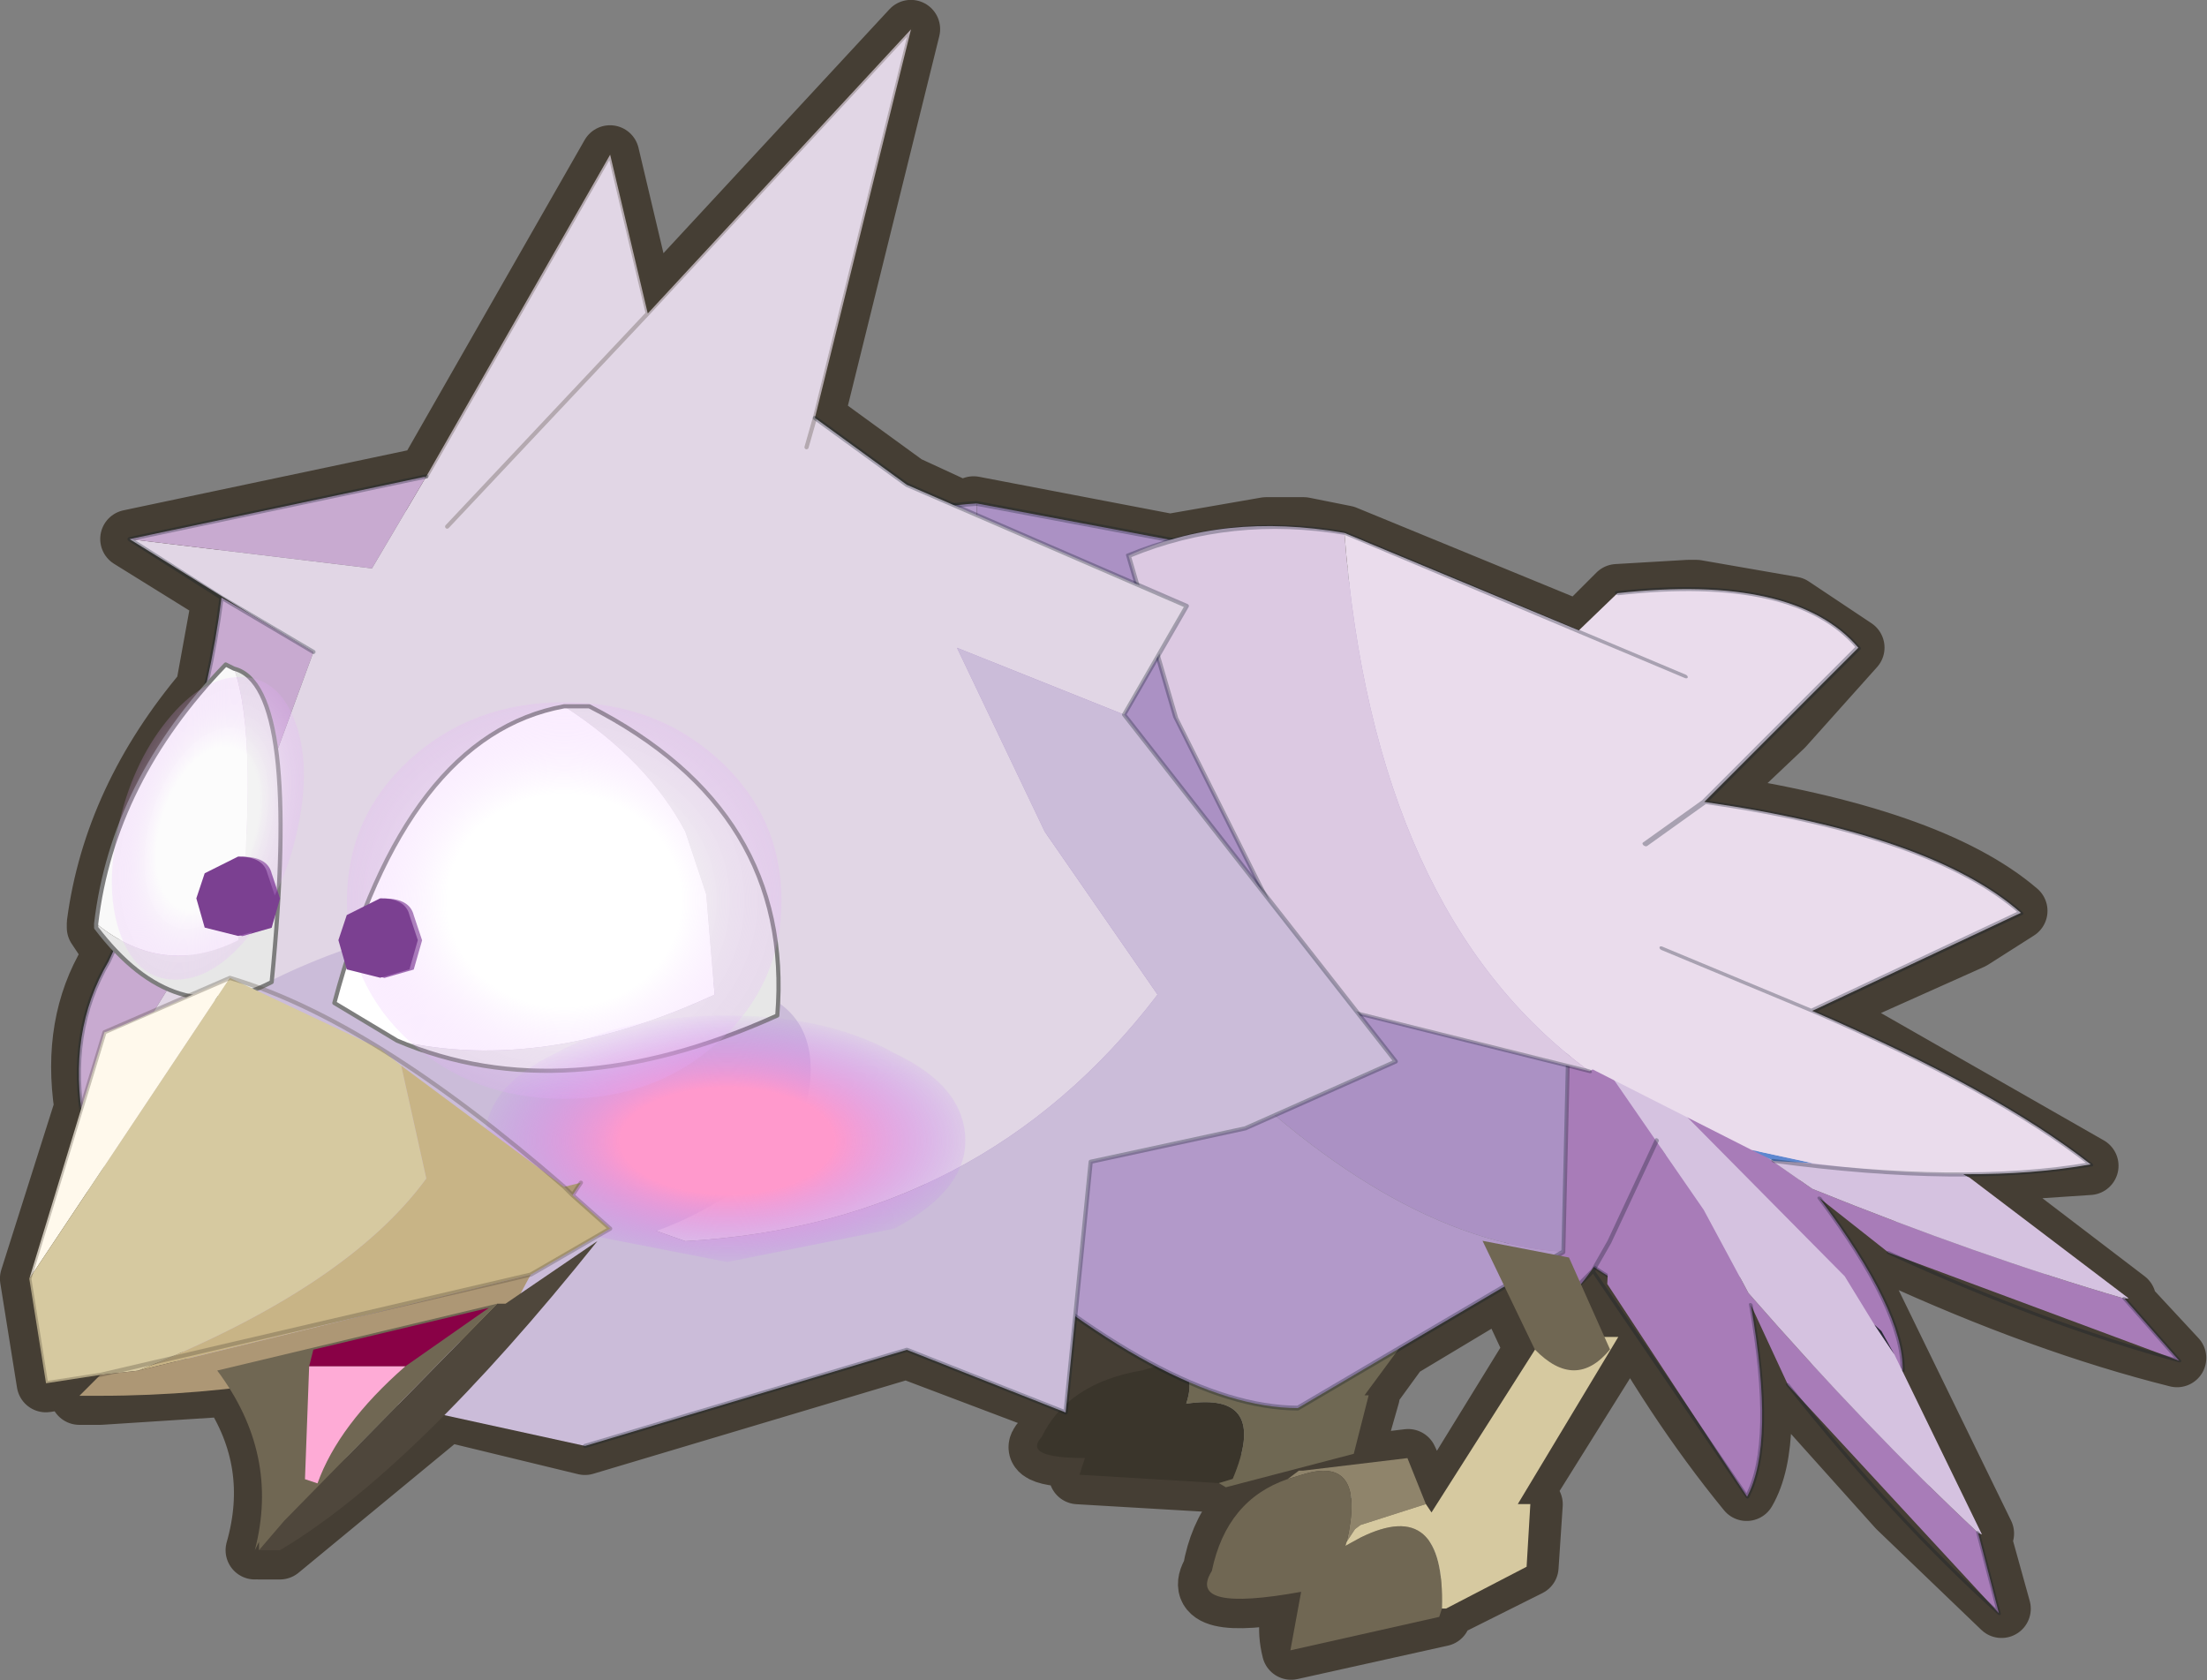 <?xml version="1.0" encoding="UTF-8" standalone="no"?>
<!DOCTYPE svg PUBLIC "-//W3C//DTD SVG 1.1//EN" "http://www.w3.org/Graphics/SVG/1.1/DTD/svg11.dtd">
<svg width="100%" height="100%" viewBox="0 0 1571 1196" version="1.1" xmlns="http://www.w3.org/2000/svg" xmlns:xlink="http://www.w3.org/1999/xlink" xml:space="preserve" xmlns:serif="http://www.serif.com/" style="fill-rule:evenodd;clip-rule:evenodd;stroke-linecap:round;stroke-linejoin:round;">
    <rect x="0" y="0" width="1571" height="1196" fill="#808080" stroke="none"/>
    <g transform="matrix(1,0,0,1,780.477,1362.88)">
        <g transform="matrix(10,0,0,10,0,0)">
            <g id="shape0" transform="matrix(5.949,0,0,5.949,-2.5,-30.701)">
                <path d="M7.7,-8.15C9.5,-7.883 10.75,-7.45 11.45,-6.85L10.9,-6.5L9,-5.65L8.95,-5.65L9.5,-5.4L12.3,-3.8L10.8,-3.7L10.85,-3.65L12.75,-2.2L12.7,-2.2L13.35,-1.5C12.283,-1.767 11.133,-2.183 9.9,-2.75L9.1,-3.4L10.05,-1.45L11.05,0.6L11,0.55L11,0.6L11.25,1.5L10,0.3L8.7,-1.15L8.7,-1.2L8.25,-2.15L8.25,-2.1C8.45,-1.033 8.433,-0.3 8.2,0.1C7.6,-0.633 7.05,-1.467 6.55,-2.4L6.55,-2.45L6.4,-2.55L6.35,-2.6L6.2,-2.4L6.2,-2.35L6.5,-1.75L6.7,-1.75L5.45,0.25L5.65,0.25L5.6,1L4.6,1.5L4.55,1.5L4.55,1.6L2.75,2C2.683,1.733 2.717,1.5 2.85,1.3C1.95,1.467 1.6,1.383 1.8,1.05C1.9,0.483 2.2,0.117 2.7,-0.05L2.85,-0.15L2.9,-0.15L4.15,-0.3L4.45,0.35L5.65,-1.6L5.3,-2.35L4.05,-1.6L3.65,-1.05L3.7,-1.05L3.5,-0.35L2,0.05L1.9,0L0.2,-0.1L0.3,-0.3C-0.233,-0.3 -0.4,-0.383 -0.2,-0.55L0,-0.9L-1.85,-1.6L-5.7,-0.45L-7.35,-0.85L-9.35,0.8L-9.6,0.8L-9.6,0.7L-9.65,0.8C-9.45,0.1 -9.55,-0.55 -9.95,-1.15L-11.5,-1.05L-11.75,-1.05L-11.5,-1.3L-12.15,-1.2L-12.35,-2.45L-11.7,-4.5C-11.8,-5.167 -11.7,-5.75 -11.4,-6.25L-11.35,-6.4L-11.45,-6.5L-11.55,-6.65L-11.55,-6.7C-11.417,-7.7 -10.983,-8.633 -10.25,-9.5L-10.05,-10.6L-9.7,-10.4L-11.15,-11.3L-7.6,-12.05L-5.4,-15.9L-4.95,-14L-1.8,-17.4L-2.95,-12.75L-1.85,-11.95L-1.2,-11.65L-1.05,-11.7L1.3,-11.25L2.45,-11.45L2.9,-11.45L3.4,-11.35L6.2,-10.2L6.65,-10.65L7.5,-10.7L7.6,-10.7L8.75,-10.5L9.5,-10L8.65,-9.05L7.7,-8.15M1.15,-1.4L0.15,-2L0.05,-0.95C0.25,-1.15 0.55,-1.283 0.95,-1.35L1.15,-1.4M3.6,0.5L4,0.35" style="fill:none;fill-rule:nonzero;stroke:#453e34;stroke-width:0.7px;"/>
            </g>
            <g id="sprite0" transform="matrix(5.895,-0.42,1.536,4.591,38.25,-58.05)">
                <g id="sprite1" transform="matrix(1,0,0,1,1.7,1.45)">
                    <g id="shape1">
                        <path d="M3.3,2.1L3.7,3.1L0.7,1.15L0.1,0.25C0.467,1.45 0.567,2.35 0.4,2.95L-1.7,0.8L-1.75,0.2C-1.917,0.767 -2.117,1.217 -2.35,1.55C-2.917,1.05 -3.35,0.4 -3.65,-0.4L-2.95,-3.1L-2.05,-1.95L-2.1,-2.2L-2.05,-2.15L-0.65,-0.8L0.05,0.1C1.183,0.9 2.267,1.567 3.3,2.1" style="fill:#a87cb8;"/>
                        <path d="M-2.05,-2.15L-2.05,-2.6L1.2,-0.7L1.65,-0.2L1.95,0.1L3.35,2.1L3.3,2.1C2.267,1.567 1.183,0.9 0.05,0.1L-0.65,-0.8L-2.05,-2.15" style="fill:#d5c2e0;"/>
                    </g>
                </g>
                <g id="shape2">
                    <path d="M3.65,1.55L3.35,1.25L3.45,1.3L3.65,1.55" style="fill:#292b36;"/>
                    <path d="M5.05,3.55L5,3.55L5.05,3.55" style="fill:#464354;"/>
                    <path d="M0.35,-0.05L-0.05,1.65L-0.2,2.15L2.1,4.4C2.267,3.8 2.167,2.9 1.8,1.7M2.4,2.6C3.433,3.433 4.433,4.083 5.4,4.55L5,3.55M-1.95,1.05C-1.65,1.85 -1.217,2.5 -0.65,3L-0.2,2.15" style="fill:none;fill-rule:nonzero;stroke:#0f1926;stroke-opacity:0.3;stroke-width:0.05px;"/>
                </g>
            </g>
            <g id="sprite01" serif:id="sprite0" transform="matrix(5.463,2.295,-0.706,4.802,37.95,-55.7)">
                <g id="sprite11" serif:id="sprite1" transform="matrix(1,0,0,1,1.7,1.45)">
                    <g id="shape11" serif:id="shape1">
                        <path d="M3.3,2.1L3.7,3.1L0.7,1.15L0.1,0.25C0.467,1.45 0.567,2.35 0.4,2.95L-1.7,0.8L-1.75,0.2C-1.917,0.767 -2.117,1.217 -2.35,1.55C-2.917,1.05 -3.35,0.4 -3.65,-0.4L-2.95,-3.1L-2.05,-1.95L-2.1,-2.2L-2.05,-2.15L-0.65,-0.8L0.05,0.1C1.183,0.9 2.267,1.567 3.3,2.1" style="fill:#a87cb8;"/>
                        <path d="M-2.05,-2.15L-2.05,-2.6L1.2,-0.7L1.65,-0.2L1.95,0.1L3.35,2.1L3.3,2.1C2.267,1.567 1.183,0.9 0.05,0.1L-0.65,-0.8L-2.05,-2.15" style="fill:#d5c2e0;"/>
                    </g>
                </g>
                <g id="shape21" serif:id="shape2">
                    <path d="M3.65,1.55L3.35,1.25L3.45,1.3L3.65,1.55" style="fill:#292b36;"/>
                    <path d="M5.05,3.55L5,3.55L5.05,3.55" style="fill:#464354;"/>
                    <path d="M0.35,-0.05L-0.05,1.65L-0.2,2.15L2.1,4.4C2.267,3.8 2.167,2.9 1.8,1.7M2.4,2.6C3.433,3.433 4.433,4.083 5.4,4.55L5,3.55M-1.95,1.05C-1.65,1.85 -1.217,2.5 -0.65,3L-0.2,2.15" style="fill:none;fill-rule:nonzero;stroke:#0f1926;stroke-opacity:0.3;stroke-width:0.05px;"/>
                </g>
            </g>
            <g id="sprite2" transform="matrix(5.949,0,-1.941,5.949,21.9,-44.7)">
                <g id="shape3">
                    <path d="M-2.65,0.95L-2.55,0.95L-2.65,0.95" style="fill:#6f6853;"/>
                    <path d="M-2.55,0.95C-2.283,0.95 -2.15,1.1 -2.15,1.4C-1.517,1.3 -1.233,1.6 -1.3,2.3L-1.45,2.35L-3.15,2.25L-3.15,2.05C-3.65,2.05 -3.85,1.967 -3.75,1.8C-3.683,1.367 -3.367,1.1 -2.8,1L-2.65,0.95L-2.55,0.95" style="fill:#3a352b;"/>
                </g>
                <g id="cR_Pied01" transform="matrix(1,0,0,1,-0.95,1)">
                    <g id="shape4">
                        <path d="M-0.1,0.1L0.65,-1.4L1.6,-1.4L0.9,0.3L0.95,0.3L1,1L-0.4,1.4L-0.5,1.35L-0.35,1.3C-0.283,0.6 -0.567,0.3 -1.2,0.4C-1.2,0.1 -1.333,-0.05 -1.6,-0.05L-0.45,-0.05L-0.1,0.1" style="fill:#6f6853;"/>
                    </g>
                </g>
            </g>
            <g id="sprite4" transform="matrix(3.767,-4.755,4.124,4.985,18.9,-56.6)">
                <g id="cR_Corps" transform="matrix(1,0,0,1,-0.2,-3.05)">
                    <g id="shape5">
                        <path d="M1.05,5.75L-2.6,4.5C-3.4,3.733 -3.967,2.333 -4.3,0.3C-4.567,-1.533 -3.983,-3.533 -2.55,-5.7C-0.983,-5.9 0.317,-5.55 1.35,-4.65C-0.25,-3.217 -0.95,-1.367 -0.75,0.9C-0.583,3.033 0.017,4.65 1.05,5.75" style="fill:#b299c9;"/>
                        <path d="M1.35,-4.65L4.2,-0.95L4.3,2.95L1.05,5.75C0.017,4.65 -0.583,3.033 -0.75,0.9C-0.95,-1.367 -0.25,-3.217 1.35,-4.65" style="fill:#ab91c4;"/>
                    </g>
                </g>
                <g id="shape6">
                    <path d="M4.1,-0.1L0.85,2.7L-2.8,1.45C-3.6,0.683 -4.167,-0.717 -4.5,-2.75C-4.767,-4.583 -4.183,-6.583 -2.75,-8.75C-1.183,-8.95 0.117,-8.6 1.15,-7.7L4,-4L4.1,-0.1Z" style="fill:none;fill-rule:nonzero;stroke:#101b26;stroke-opacity:0.3;stroke-width:0.05px;"/>
                </g>
            </g>
            <g id="sprite6" transform="matrix(5.949,0,-1.941,5.949,33.5,-38.15)">
                <g id="shape7">
                    <path d="M-2.95,1.2L-2.85,1.1L-2.8,1.1L-1.6,0.95L-1.2,1.5L-1.9,1.75L-1.95,1.8L-2,1.95C-2.067,1.25 -2.333,0.983 -2.8,1.15L-2.95,1.2" style="fill:#8f846b;"/>
                    <path d="M-2,1.95L-2,2L-1.85,1.9C-1.283,1.567 -0.867,1.85 -0.6,2.75L-0.6,2.85L-2.25,3.25L-2.35,2.55C-3.217,2.717 -3.6,2.633 -3.5,2.3C-3.567,1.733 -3.383,1.367 -2.95,1.2L-2.8,1.15C-2.333,0.983 -2.067,1.25 -2,1.95" style="fill:#706753;"/>
                </g>
                <g id="cR_Pied00" transform="matrix(1,0,0,1,-0.75,1.1)">
                    <g id="shape8">
                        <path d="M1.2,-1.6L0.65,0.4L0.8,0.4L1,1.15L0.2,1.65L0.15,1.65C-0.117,0.75 -0.533,0.467 -1.1,0.8L-1.25,0.9L-1.25,0.85L-1.2,0.7L-1.15,0.65L-0.45,0.4L-0.35,0.5L0.3,-1.6L1.2,-1.6" style="fill:#d6c9a0;"/>
                        <path d="M1.15,-1.45C0.983,-1.117 0.683,-1.117 0.25,-1.45L-0.8,-2.75L0.3,-2.55L1.15,-1.45" style="fill:#706753;"/>
                    </g>
                </g>
            </g>
            <g id="sprite8" transform="matrix(4.768,-2.499,5.501,5.16,8.5,-91.95)">
                <g id="cR_Aile01" transform="matrix(1,0,0,1,1.5,3.9)">
                    <g id="shape9">
                        <path d="M-1.3,3.65L-1.65,3.45L-1.75,3.25L-1.3,3.65" style="fill:#5e87cf;"/>
                        <path d="M-2.5,1.8L-4.4,-0.05L-2.85,-3.25L-1.65,-4.9C-0.75,-4.867 0.017,-4.6 0.65,-4.1C-1.75,-1.767 -2.8,0.2 -2.5,1.8" style="fill:#dcc9e2;"/>
                        <path d="M0.65,-4.1L1.9,-2.15L2.65,-2.3C3.917,-1.867 4.5,-1.333 4.4,-0.7L1.35,-0.05C2.583,0.85 3.217,1.667 3.25,2.4L0.25,2.3C0.883,3.333 1.25,4.217 1.35,4.95C0.483,4.717 -0.4,4.283 -1.3,3.65L-1.75,3.25L-2.45,1.8L-2.5,1.8C-2.8,0.2 -1.75,-1.767 0.65,-4.1" style="fill:#eadcec;"/>
                    </g>
                </g>
                <g id="shape10">
                    <path d="M-1,5.7L-2.9,3.85L-1.35,0.65L-0.15,-1C0.783,-0.933 1.55,-0.667 2.15,-0.2L3.95,2.65M1.85,3.95L2.85,3.85L5.9,3.2C6,2.567 5.417,2.033 4.15,1.6M-0.15,7.35C0.883,8.083 1.883,8.583 2.85,8.85C2.75,8.117 2.383,7.233 1.75,6.2L0.95,4.95M2.85,3.85C4.083,4.75 4.717,5.567 4.75,6.3L1.75,6.2" style="fill:none;fill-rule:nonzero;stroke:#0f1a26;stroke-opacity:0.3;stroke-width:0.05px;"/>
                </g>
            </g>
            <g id="sprite10" transform="matrix(5.949,0,0,5.949,-24.8,-64.3)">
                <g id="cR_Tete" transform="matrix(1,0,0,1,-0.1,-3.25)">
                    <g id="shape111" serif:id="shape11">
                        <path d="M-3.75,-3.15L-1.55,-7L-1.1,-5.1L2.05,-8.5L0.9,-3.85L2,-3.05L5.35,-1.6L4.6,-0.3L2.6,-1.1L3.65,1.1L5,3.05C3.6,4.883 1.717,5.867 -0.65,6L-4.05,4.8L-7.25,6.1L-7.85,4.6L-6.2,1.95L-5.1,-1.05L-5.85,-1.5L-7.3,-2.4L-4.4,-2.05L-3.75,-3.15" style="fill:#e1d6e5;"/>
                        <path d="M4.6,-0.3L7.85,3.85L6.05,4.65L4.2,5.05L3.9,8.05L2,7.3L-1.85,8.45L-6.65,7.4L-7.25,6.1L-4.05,4.8L-0.65,6C1.717,5.867 3.6,4.883 5,3.05L3.65,1.1L2.6,-1.1L4.6,-0.3" style="fill:#cbbcd9;"/>
                        <path d="M-7.85,4.6C-7.983,3.867 -7.883,3.217 -7.55,2.65C-6.817,1.083 -6.367,-0.367 -6.2,-1.7L-5.85,-1.5L-5.1,-1.05L-6.2,1.95L-7.85,4.6M-7.3,-2.4L-3.75,-3.15L-4.4,-2.05L-7.3,-2.4" style="fill:#c8aad0;"/>
                        <path d="M-0.35,2.9C0.45,2.967 0.85,3.317 0.85,3.95C0.85,4.583 0.467,5.117 -0.3,5.55C-1.033,5.983 -1.933,6.2 -3,6.2C-4.067,6.2 -4.983,5.983 -5.75,5.55C-6.483,5.117 -6.817,4.617 -6.75,4.05C-6.683,3.483 -6,2.967 -4.7,2.5L-2.15,2.3C-1.75,2.633 -1.15,2.833 -0.35,2.9" style="fill:#cbbcd9;"/>
                    </g>
                </g>
                <g id="shape12">
                    <path d="M0.7,-6.75L0.8,-7.1L1.95,-11.75L-1.2,-8.35L-3.6,-5.8M-1.2,-8.35L-1.65,-10.25L-3.85,-6.4" style="fill:none;fill-rule:nonzero;stroke:#4a4135;stroke-opacity:0.3;stroke-width:0.05px;"/>
                    <path d="M0.8,-7.1L1.9,-6.3L5.25,-4.85L4.5,-3.55L7.75,0.6L5.95,1.4L4.1,1.8L3.8,4.8L1.9,4.05L-1.95,5.2M-3.85,-6.4L-7.4,-5.65L-6.3,-4.95L-5.2,-4.3M-6.75,4.15L-7.95,1.35C-8.083,0.617 -7.983,-0.033 -7.65,-0.6C-6.917,-2.167 -6.467,-3.617 -6.3,-4.95" style="fill:none;fill-rule:nonzero;stroke:#101b25;stroke-opacity:0.3;stroke-width:0.05px;"/>
                    <path d="M-7.8,-1.05C-7.267,-0.617 -6.7,-0.55 -6.1,-0.85C-5.933,-2.45 -5.95,-3.533 -6.15,-4.1C-5.617,-3.967 -5.467,-2.717 -5.7,-0.35C-6.467,0.05 -7.167,-0.167 -7.8,-1L-7.8,-1.05" style="fill:#e7e7e7;"/>
                    <path d="M-7.8,-1.05C-7.667,-2.183 -7.15,-3.217 -6.25,-4.15L-6.15,-4.1C-5.95,-3.533 -5.933,-2.45 -6.1,-0.85C-6.7,-0.55 -7.267,-0.617 -7.8,-1.05" style="fill:#f9f9f9;"/>
                    <path d="M-6.15,-4.1L-6.25,-4.15C-7.15,-3.217 -7.667,-2.183 -7.8,-1.05L-7.8,-1C-7.167,-0.167 -6.467,0.05 -5.7,-0.35C-5.467,-2.717 -5.617,-3.967 -6.15,-4.1Z" style="fill:none;fill-rule:nonzero;stroke:#7d7d7d;stroke-width:0.05px;"/>
                    <path d="M-2.2,-3.65C-1.533,-3.217 -1.05,-2.717 -0.75,-2.15L-0.5,-1.4L-0.4,-0.2C-1.767,0.433 -3.033,0.617 -4.2,0.35L-4.95,-0.1C-4.383,-2.233 -3.467,-3.417 -2.2,-3.65" style="fill:#fff;"/>
                    <path d="M-4.2,0.35C-3.033,0.617 -1.767,0.433 -0.4,-0.2L-0.5,-1.4L-0.75,-2.15C-1.05,-2.717 -1.533,-3.217 -2.2,-3.65L-1.9,-3.65C-0.267,-2.817 0.483,-1.583 0.35,0.05C-1.35,0.817 -2.867,0.917 -4.2,0.35" style="fill:#e7e7e7;"/>
                    <path d="M-4.2,0.35C-2.867,0.917 -1.35,0.817 0.35,0.05C0.483,-1.583 -0.267,-2.817 -1.9,-3.65L-2.2,-3.65C-3.467,-3.417 -4.383,-2.233 -4.95,-0.1L-4.2,0.35Z" style="fill:none;fill-rule:nonzero;stroke:#7d7d7d;stroke-width:0.05px;"/>
                    <path d="M1.75,2.6L-0.25,3L-2.3,2.6C-2.867,2.3 -3.15,1.95 -3.15,1.55C-3.15,1.117 -2.867,0.767 -2.3,0.5C-1.767,0.2 -1.083,0.05 -0.25,0.05C0.55,0.05 1.217,0.2 1.75,0.5C2.317,0.767 2.6,1.117 2.6,1.55C2.6,1.95 2.317,2.3 1.75,2.6" style="fill:url(#_Radial1);"/>
                    <path d="M-6.05,-0.9L-6.45,-1L-6.55,-1.35L-6.45,-1.65L-6.05,-1.85C-5.85,-1.85 -5.733,-1.783 -5.7,-1.65L-5.6,-1.35L-5.7,-1L-6.05,-0.9" style="fill:#7b4091;"/>
                    <path d="M-4.35,-0.4L-4.75,-0.5L-4.85,-0.85L-4.75,-1.15L-4.35,-1.35C-4.15,-1.35 -4.033,-1.283 -4,-1.15L-3.9,-0.85L-4,-0.5L-4.35,-0.4" style="fill:#7b4091;"/>
                </g>
                <g id="cR_Bec" transform="matrix(1,0,0,1,-5.1,2.1)">
                    <g id="shape13">
                        <path d="M-3.5,1.1L-2.6,-1.85C-2.567,-1.85 -2.067,-2.067 -1.1,-2.5L-3.5,1.1" style="fill:#fff9ec;"/>
                        <path d="M-1.1,-2.5L0.7,-1.65L0.95,-1.45L1.25,-0.1C0.617,0.767 -0.533,1.533 -2.2,2.2L-2.65,2.25L-3.3,2.35L-3.5,1.1L-1.1,-2.5" style="fill:#d6c9a0;"/>
                        <path d="M0.95,-1.45L2.9,0L3,0.1L3.45,0.5L2.5,1.05L-2.2,2.2C-0.533,1.533 0.617,0.767 1.25,-0.1L0.95,-1.45" style="fill:#c8b486;"/>
                        <path d="M2.15,1.7C0.517,2.233 -1.083,2.5 -2.65,2.5L-2.9,2.5L-2.65,2.25L-2.2,2.2L2.5,1.05L2.15,1.7" style="fill:#ad9775;"/>
                    </g>
                </g>
                <g id="shape14">
                    <path d="M-2.2,2.1L-2,2.05L-2.1,2.2L-2.2,2.1" style="fill:#ad9775;"/>
                    <path d="M-2.1,2.2L-1.65,2.6L-2.6,3.15L-7.75,4.35L-8.4,4.45L-8.6,3.2L-7.7,0.25L-6.2,-0.4C-5.067,-0.067 -3.733,0.767 -2.2,2.1L-2.1,2.2L-2,2.05" style="fill:none;fill-rule:nonzero;stroke:#4a4135;stroke-opacity:0.3;stroke-width:0.05px;"/>
                </g>
            </g>
            <g id="shape15" transform="matrix(5.949,0,0,5.949,-2.5,-30.7)">
                <path d="M-6.75,-2.15L-6.65,-2.15L-5.55,-2.9C-7.017,-1.067 -8.283,0.167 -9.35,0.8L-9.6,0.8L-9.3,0.45L-6.75,-2.15" style="fill:#4f473c;"/>
                <path d="M-9.6,0.8L-9.6,0.7L-9.65,0.8C-9.45,0.033 -9.6,-0.683 -10.1,-1.35L-6.75,-2.15L-9.3,0.45L-9.6,0.8" style="fill:#706753;"/>
                <path d="M-7.85,-1.4L-9,-1.4L-8.95,-1.6L-6.85,-2.1L-7.85,-1.4" style="fill:#890146;"/>
                <path d="M-9,-1.4L-7.85,-1.4C-8.383,-0.933 -8.733,-0.467 -8.9,0L-9.05,-0.05L-9,-1.4" style="fill:#feabd6;"/>
            </g>
            <g id="shape16" transform="matrix(6.874,0,0,6.273,-53.35,-86.3)">
                <path d="M3.85,3.85C3.417,4.283 2.883,4.5 2.25,4.5C1.617,4.5 1.083,4.283 0.65,3.85C0.217,3.417 0,2.883 0,2.25C0,1.617 0.217,1.083 0.65,0.65C1.083,0.217 1.617,0 2.25,0C2.883,0 3.417,0.217 3.85,0.65C4.283,1.083 4.5,1.617 4.5,2.25C4.5,2.883 4.283,3.417 3.85,3.85" style="fill:url(#_Radial2);"/>
            </g>
            <g id="shape161" serif:id="shape16" transform="matrix(2.844,0,-1.022,4.788,-67.35,-88.1)">
                <path d="M3.85,3.85C3.417,4.283 2.883,4.5 2.25,4.5C1.617,4.5 1.083,4.283 0.65,3.85C0.217,3.417 0,2.883 0,2.25C0,1.617 0.217,1.083 0.65,0.65C1.083,0.217 1.617,0 2.25,0C2.883,0 3.417,0.217 3.85,0.65C4.283,1.083 4.5,1.617 4.5,2.25C4.5,2.883 4.283,3.417 3.85,3.85" style="fill:url(#_Radial3);"/>
            </g>
            <g id="shape17" transform="matrix(5.949,0,0,5.949,-2.5,-30.7)">
                <path d="M-9.85,-6.55L-10.25,-6.65L-10.35,-7L-10.25,-7.3L-9.85,-7.5C-9.65,-7.5 -9.533,-7.433 -9.5,-7.3L-9.4,-7L-9.5,-6.65L-9.85,-6.55" style="fill:#7b4091;"/>
                <path d="M-8.15,-6.05L-8.55,-6.15L-8.65,-6.5L-8.55,-6.8L-8.15,-7C-7.95,-7 -7.833,-6.933 -7.8,-6.8L-7.7,-6.5L-7.8,-6.15L-8.15,-6.05" style="fill:#7b4091;"/>
            </g>
        </g>
    </g>
    <defs>
        <radialGradient id="_Radial1" cx="0" cy="0" r="1" gradientUnits="userSpaceOnUse" gradientTransform="matrix(3.113,0,0,1.556,-0.25,1.55)"><stop offset="0" style="stop-color:#f9c;stop-opacity:1"/><stop offset="0.41" style="stop-color:#f9c;stop-opacity:1"/><stop offset="1" style="stop-color:#bb75ff;stop-opacity:0"/></radialGradient>
        <radialGradient id="_Radial2" cx="0" cy="0" r="1" gradientUnits="userSpaceOnUse" gradientTransform="matrix(2.949,0,0,2.949,2.25,2.25)"><stop offset="0" style="stop-color:#fff;stop-opacity:0.5"/><stop offset="0.41" style="stop-color:#fff;stop-opacity:0.5"/><stop offset="1" style="stop-color:#da75ff;stop-opacity:0"/></radialGradient>
        <radialGradient id="_Radial3" cx="0" cy="0" r="1" gradientUnits="userSpaceOnUse" gradientTransform="matrix(2.949,0,0,2.949,2.25,2.25)"><stop offset="0" style="stop-color:#fff;stop-opacity:0.5"/><stop offset="0.41" style="stop-color:#fff;stop-opacity:0.5"/><stop offset="1" style="stop-color:#da75ff;stop-opacity:0"/></radialGradient>
    </defs>
</svg>
